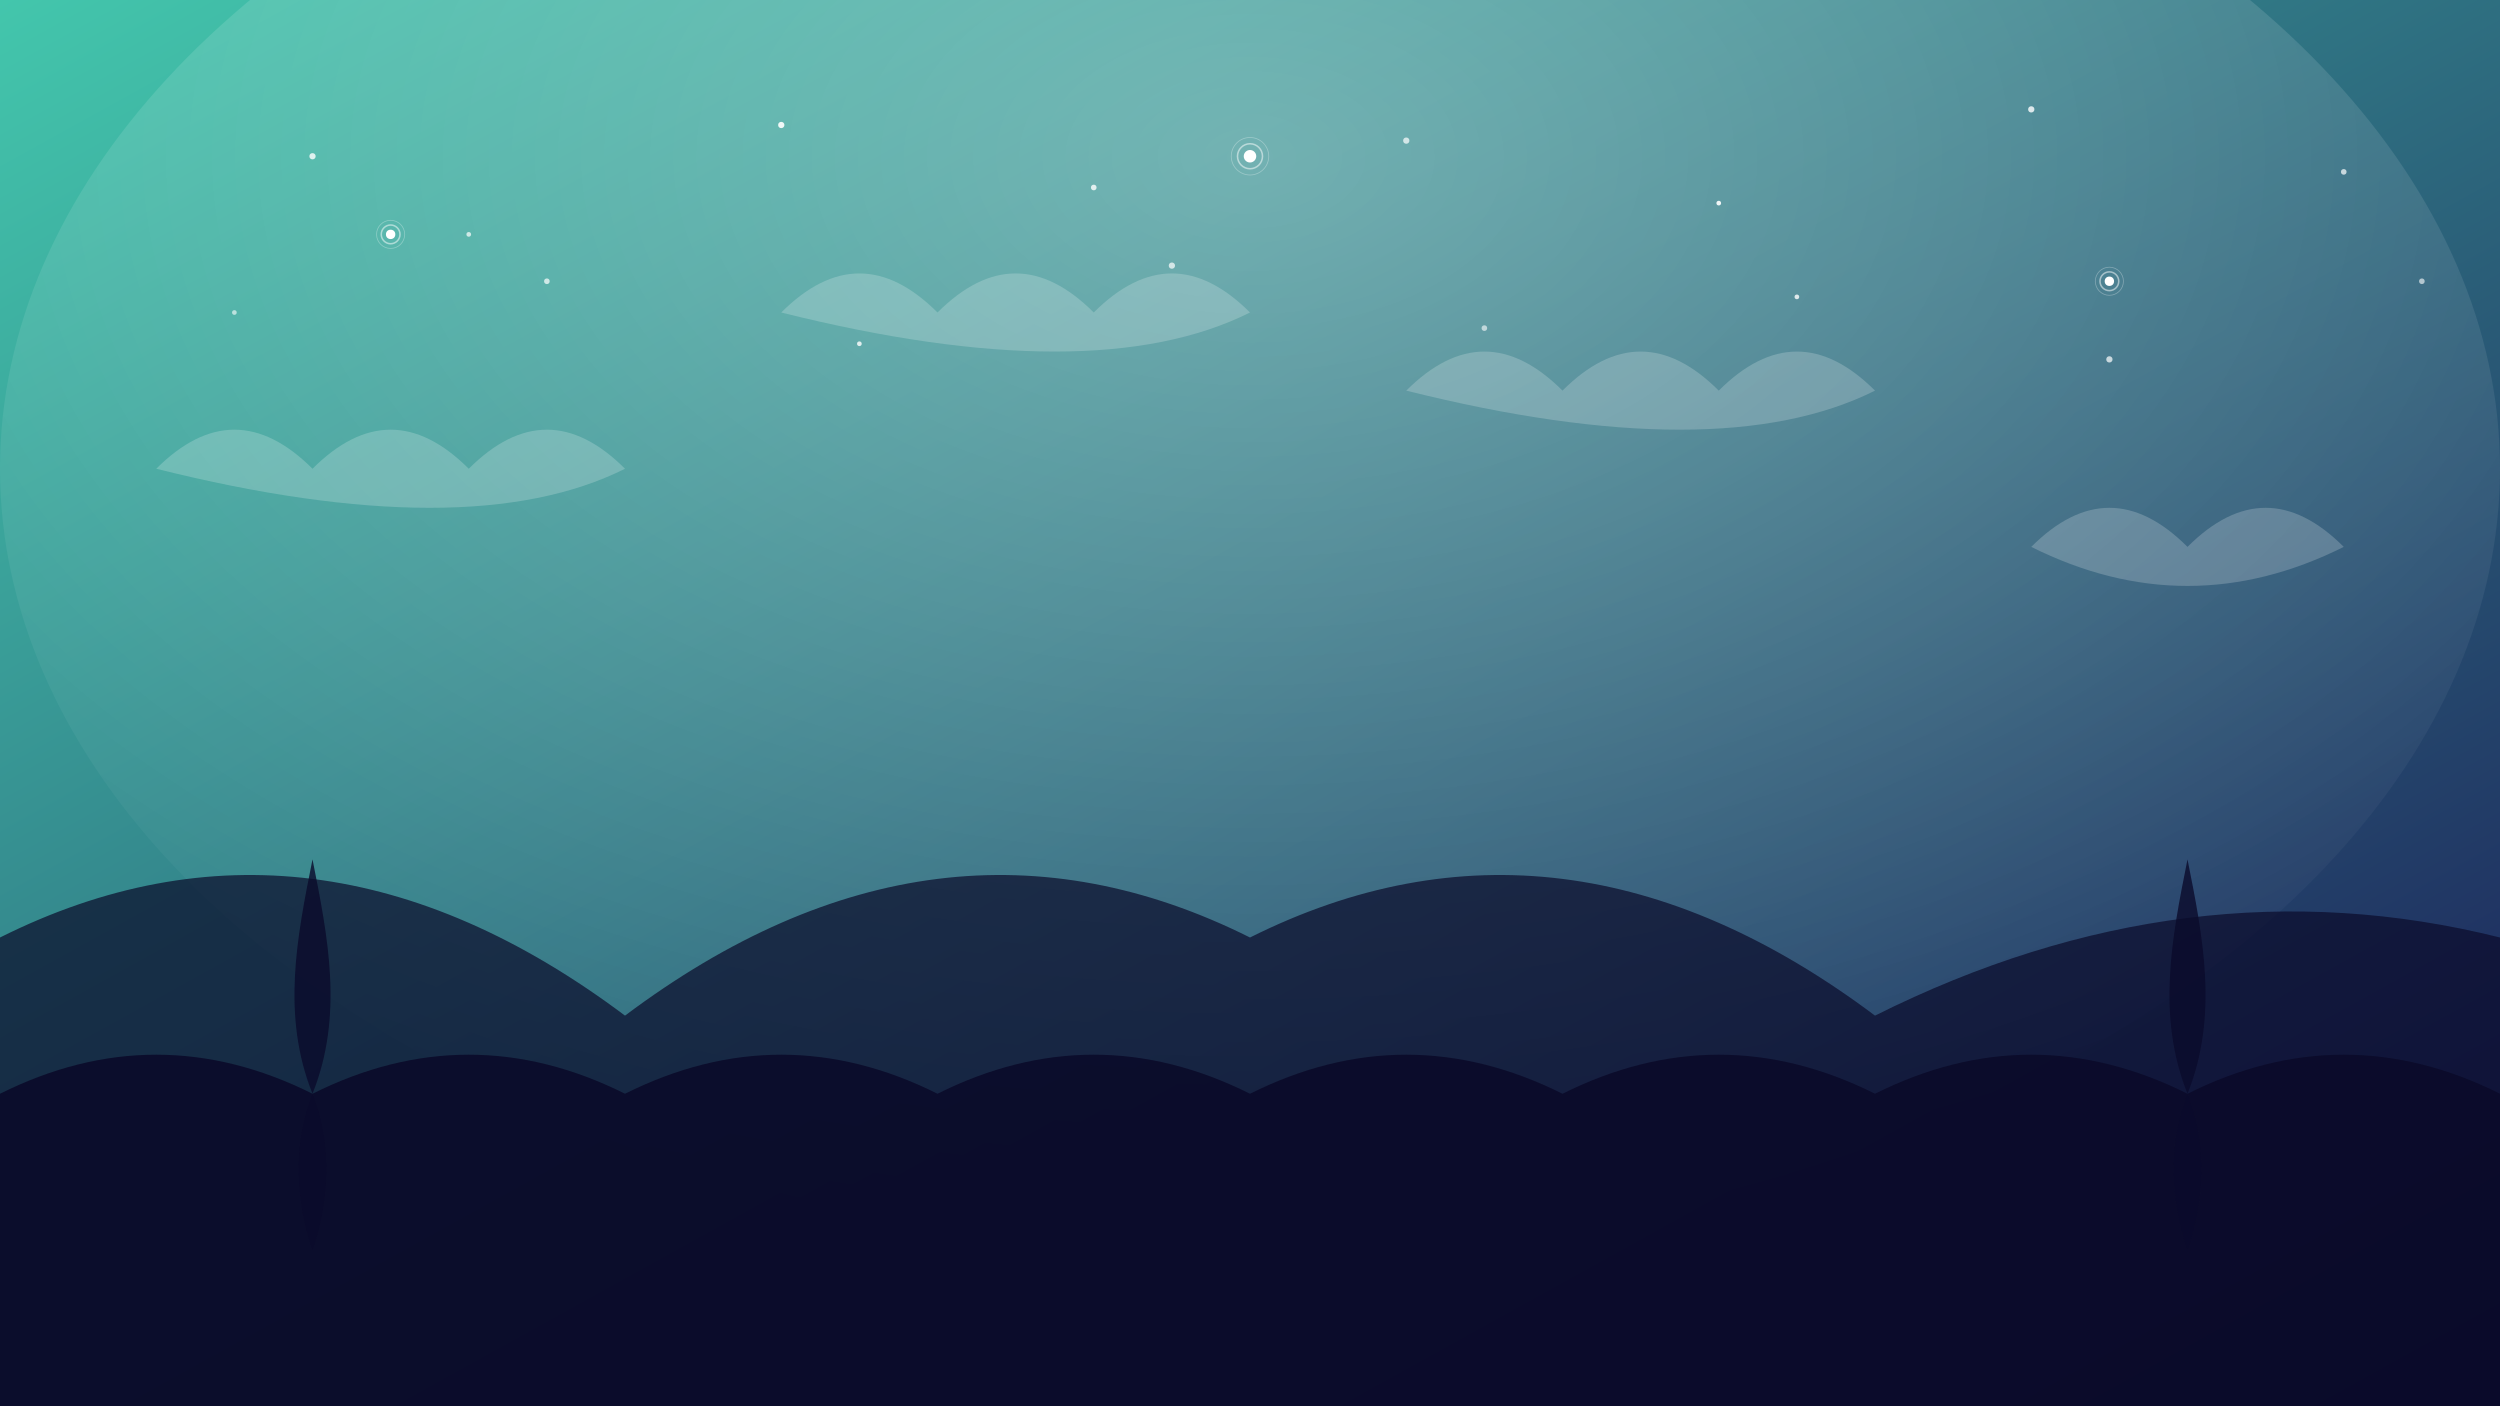 <svg xmlns="http://www.w3.org/2000/svg" width="1600" height="900" viewBox="0 0 1600 900">
  <rect x="0" y="0" width="1600" height="900" fill="#808080" stroke="none"/>
  <!-- 배경 그라데이션 -->
  <defs>
    <linearGradient id="bgGradient" x1="0%" y1="0%" x2="100%" y2="100%">
      <stop offset="0%" stop-color="#43c6ac" />
      <stop offset="100%" stop-color="#191654" />
    </linearGradient>
    
    <radialGradient id="lightGlow" cx="50%" cy="30%" r="70%" fx="50%" fy="30%">
      <stop offset="0%" stop-color="#ffffff" stop-opacity="0.3" />
      <stop offset="100%" stop-color="#ffffff" stop-opacity="0" />
    </radialGradient>
  </defs>
  
  <!-- 배경 -->
  <rect width="1600" height="900" fill="url(#bgGradient)" />
  
  <!-- 빛 효과 -->
  <ellipse cx="800" cy="300" rx="800" ry="500" fill="url(#lightGlow)" />
  
  <!-- 산 실루엣 -->
  <path d="M0,900 L0,600 Q200,500 400,650 Q600,500 800,600 Q1000,500 1200,650 Q1400,550 1600,600 L1600,900 Z" 
        fill="#0a0a2a" opacity="0.7" />
  
  <!-- 작은 산 실루엣 -->
  <path d="M0,900 L0,700 Q100,650 200,700 Q300,650 400,700 Q500,650 600,700 Q700,650 800,700 Q900,650 1000,700 Q1100,650 1200,700 Q1300,650 1400,700 Q1500,650 1600,700 L1600,900 Z" 
        fill="#0a0a2a" opacity="0.9" />
  
  <!-- 별들 -->
  <g>
    <circle cx="200" cy="100" r="2" fill="white" opacity="0.8" />
    <circle cx="300" cy="150" r="1.5" fill="white" opacity="0.7" />
    <circle cx="500" cy="80" r="2" fill="white" opacity="0.9" />
    <circle cx="700" cy="120" r="1.8" fill="white" opacity="0.8" />
    <circle cx="900" cy="90" r="2" fill="white" opacity="0.7" />
    <circle cx="1100" cy="130" r="1.5" fill="white" opacity="0.9" />
    <circle cx="1300" cy="70" r="2" fill="white" opacity="0.8" />
    <circle cx="1500" cy="110" r="1.8" fill="white" opacity="0.7" />
    
    <circle cx="150" cy="200" r="1.5" fill="white" opacity="0.6" />
    <circle cx="350" cy="180" r="1.8" fill="white" opacity="0.7" />
    <circle cx="550" cy="220" r="1.5" fill="white" opacity="0.8" />
    <circle cx="750" cy="170" r="2" fill="white" opacity="0.7" />
    <circle cx="950" cy="210" r="1.8" fill="white" opacity="0.6" />
    <circle cx="1150" cy="190" r="1.5" fill="white" opacity="0.8" />
    <circle cx="1350" cy="230" r="2" fill="white" opacity="0.7" />
    <circle cx="1550" cy="180" r="1.8" fill="white" opacity="0.6" />
  </g>
  
  <!-- 큰 별 (빛나는 효과) -->
  <g>
    <circle cx="250" cy="150" r="3" fill="white" />
    <circle cx="250" cy="150" r="6" fill="none" stroke="white" stroke-width="1" opacity="0.5" />
    <circle cx="250" cy="150" r="9" fill="none" stroke="white" stroke-width="0.5" opacity="0.3" />
    
    <circle cx="800" cy="100" r="4" fill="white" />
    <circle cx="800" cy="100" r="8" fill="none" stroke="white" stroke-width="1" opacity="0.5" />
    <circle cx="800" cy="100" r="12" fill="none" stroke="white" stroke-width="0.5" opacity="0.3" />
    
    <circle cx="1350" cy="180" r="3" fill="white" />
    <circle cx="1350" cy="180" r="6" fill="none" stroke="white" stroke-width="1" opacity="0.5" />
    <circle cx="1350" cy="180" r="9" fill="none" stroke="white" stroke-width="0.5" opacity="0.3" />
  </g>
  
  <!-- 자연 요소 실루엣 -->
  <g opacity="0.8">
    <!-- 나무 1 -->
    <path d="M200,900 L200,800 C200,800 180,750 200,700 C220,650 210,600 200,550 C190,600 180,650 200,700 C220,750 200,800 200,800 Z" 
          fill="#0a0a2a" />
    
    <!-- 나무 2 -->
    <path d="M1400,900 L1400,800 C1400,800 1380,750 1400,700 C1420,650 1410,600 1400,550 C1390,600 1380,650 1400,700 C1420,750 1400,800 1400,800 Z" 
          fill="#0a0a2a" />
  </g>
  
  <!-- 구름 실루엣 -->
  <g opacity="0.2">
    <path d="M100,300 Q150,250 200,300 Q250,250 300,300 Q350,250 400,300 Q300,350 100,300 Z" fill="white" />
    <path d="M900,250 Q950,200 1000,250 Q1050,200 1100,250 Q1150,200 1200,250 Q1100,300 900,250 Z" fill="white" />
    <path d="M500,200 Q550,150 600,200 Q650,150 700,200 Q750,150 800,200 Q700,250 500,200 Z" fill="white" />
    <path d="M1300,350 Q1350,300 1400,350 Q1450,300 1500,350 Q1400,400 1300,350 Z" fill="white" />
  </g>
</svg>